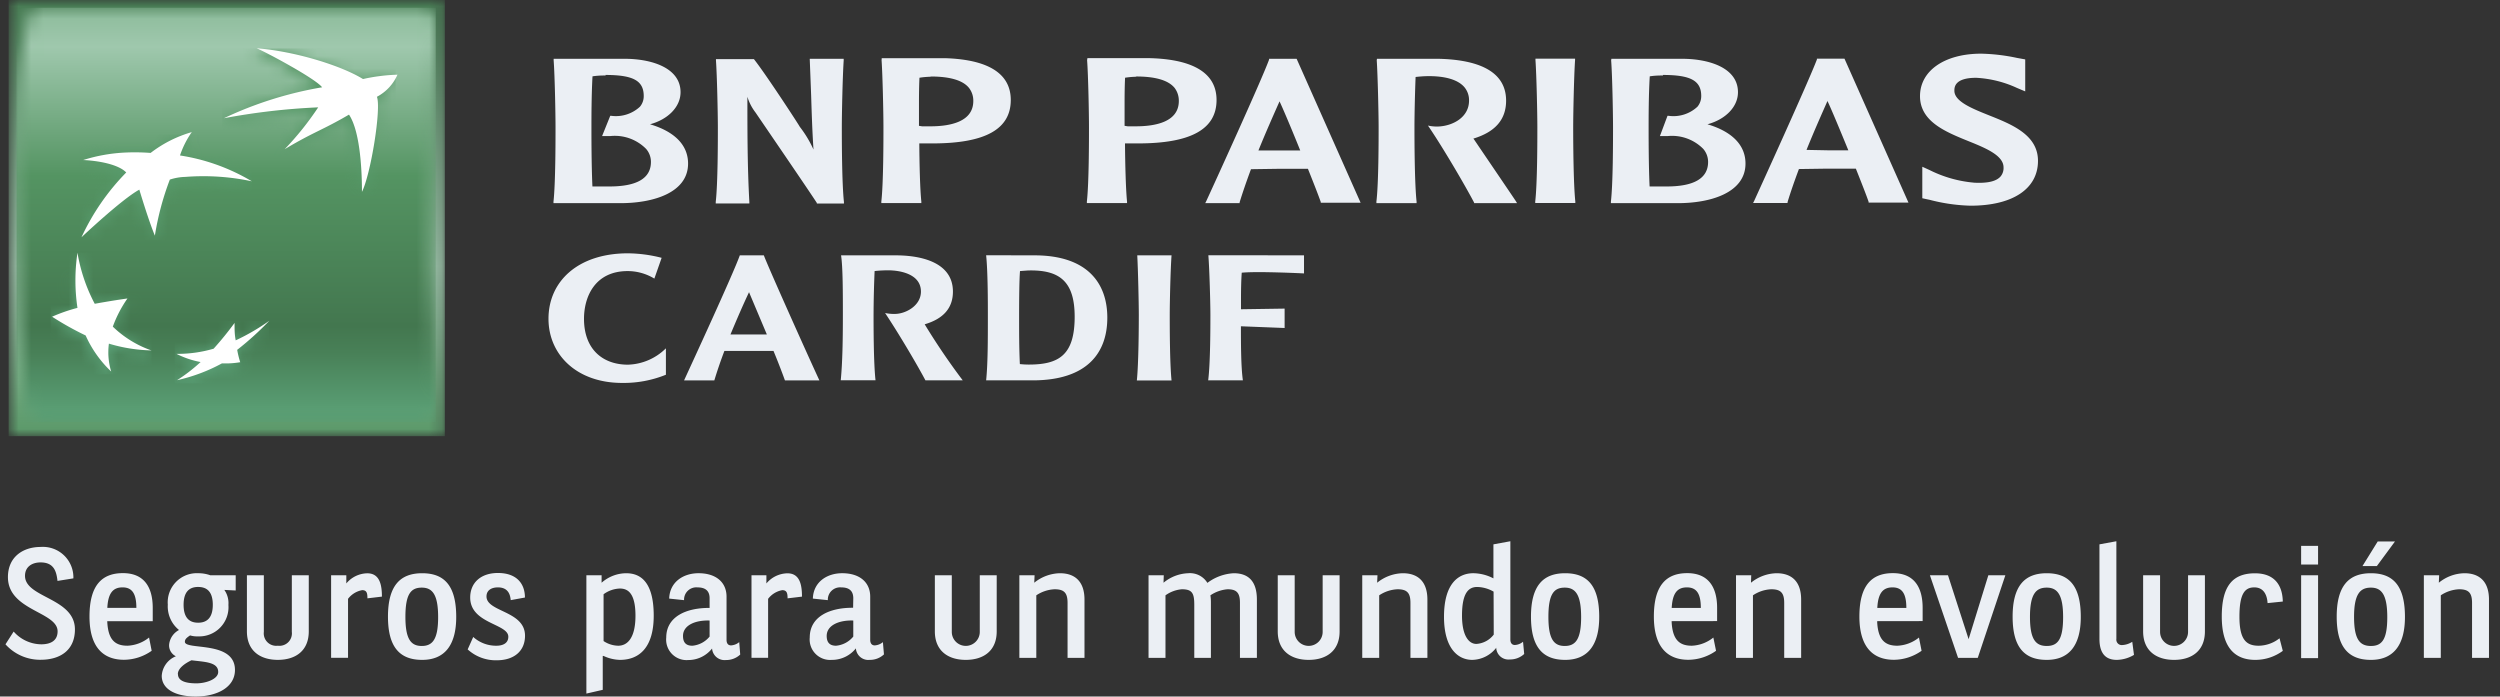 <svg width="201" height="56" fill="none" xmlns="http://www.w3.org/2000/svg"><rect width="100%" height="100%" fill="#333333" stroke="none"/><g clip-path="url(#clip0_557_7576)"><mask id="a" style="mask-type:luminance" maskUnits="userSpaceOnUse" x="0" y="0" width="36" height="36"><path d="M.695 0h35.069v35.068H.695V0z" fill="#fff"/></mask><g mask="url(#a)"><path d="M.695 0h35.069v35.068H.695V0z" fill="url(#paint0_linear_557_7576)"/></g><mask id="b" style="mask-type:luminance" maskUnits="userSpaceOnUse" x="1" y="0" width="35" height="34"><path d="M3.433.618c-.658 0-1.125.573-1.23 1.375 0 0-.875 4.605-.875 14.38a131.87 131.87 0 00.875 16.176c.085.776.552 1.381 1.23 1.381H33.79a1.276 1.276 0 001.23-1.381s-.342-7.493-.342-14.788.342-15.788.342-15.788A1.316 1.316 0 0033.79.618H3.433z" fill="#fff"/></mask><g mask="url(#b)"><path d="M1.328.618h33.707V33.93H1.328V.618z" fill="url(#paint1_linear_557_7576)"/></g><mask id="c" style="mask-type:luminance" maskUnits="userSpaceOnUse" x="17" y="3" width="15" height="13"><path d="M20.484 4.138c.953.4 4.802 2.48 5.262 3.144a32.371 32.371 0 00-7.782 2.237l-.118.243a53.527 53.527 0 017.59-.875 23.827 23.827 0 01-2.584 3.105l-.112.263c2.348-1.414 3.013-1.513 5.184-2.782.815 1.21 1.012 4 1.045 6.216.704-1.408 1.56-6.697 1.204-7.65 1.44-.987 1.638-1.783 1.638-1.783a13.36 13.36 0 00-2.763.362 25.18 25.18 0 00-8.453-2.724l-.111.244z" fill="#fff"/></mask><g mask="url(#c)"><path d="M17.86 3.894h13.952V15.69H17.859V3.894z" fill="url(#paint2_linear_557_7576)"/></g><mask id="d" style="mask-type:luminance" maskUnits="userSpaceOnUse" x="4" y="20" width="9" height="11"><path d="M6.116 20.57a14.67 14.67 0 000 4.427c-.648.116-1.287.274-1.914.474l-.112.236a23.93 23.93 0 002.697 1.48 9.156 9.156 0 002.052 2.908l.112-.243a5.262 5.262 0 01-.302-1.974 12.87 12.87 0 003.447.553l.111-.25a9.21 9.21 0 01-3.216-1.678 9.208 9.208 0 011.177-2.262l.112-.244c-.987.145-1.888.513-2.743.658-.658-1.184-.934-2.809-1.276-4.355l-.145.27z" fill="#fff"/></mask><g mask="url(#d)"><path d="M4.076 20.32h8.111v9.775h-8.11V20.32z" fill="url(#paint3_linear_557_7576)"/></g><mask id="e" style="mask-type:luminance" maskUnits="userSpaceOnUse" x="6" y="10" width="15" height="10"><path d="M11.99 12.498a18.966 18.966 0 00-1.973-.032 19.24 19.24 0 00-3.335.361l-.105.244c1.19.053 2.829.368 3.454 1a18.715 18.715 0 00-3.605 5.243s3.289-3.06 4.67-3.816c0 0 .737 2.46 1.25 3.69l.112-.243a20.64 20.64 0 011.098-4.256c.405-.137.83-.21 1.257-.217a19.188 19.188 0 015.322.342l.111-.237a19.076 19.076 0 00-5.887-1.835h.086c.226-.66.505-1.3.835-1.914a9.703 9.703 0 00-3.29 1.71" fill="#fff"/></mask><g mask="url(#e)"><path d="M6.426 10.815h13.82v8.492H6.427v-8.492z" fill="url(#paint4_linear_557_7576)"/></g><mask id="f" style="mask-type:luminance" maskUnits="userSpaceOnUse" x="14" y="25" width="8" height="6"><path d="M18.811 27.628a40.78 40.78 0 01-.098-1.42 29.97 29.97 0 01-1.671 2.078c-.69.152-1.399.21-2.105.171h-.776l-.112.244c.613.308 1.266.53 1.94.657-.564.448-1.16.855-1.782 1.217l-.112.244a14.027 14.027 0 003.611-1.362c.489.026.979-.002 1.46-.085l.12-.244c-.073-.25-.29-.401-.356-.743.905-.72 1.76-1.5 2.559-2.335l.118-.25a21.552 21.552 0 01-2.796 1.828z" fill="#fff"/></mask><g mask="url(#f)"><path d="M14.049 25.8h7.578v5.025h-7.578V25.8z" fill="url(#paint5_linear_557_7576)"/></g><path d="M28.068 9.21c-2.164 1.269-2.828 1.38-5.183 2.789a23.954 23.954 0 002.697-3.368 53.547 53.547 0 00-7.578.874 30.156 30.156 0 017.893-2.486c-.48-.658-4.328-2.737-5.262-3.138 3.046.237 6.769 1.375 8.551 2.474.91-.205 1.838-.322 2.77-.35a3.677 3.677 0 01-1.651 1.777c.362.96-.5 6.243-1.204 7.644 0-2.21-.224-5-1.046-6.217m-15.86 18.972a8.473 8.473 0 01-3.125-1.92 9.688 9.688 0 011.178-2.264 67.219 67.219 0 00-2.631.428 13.512 13.512 0 01-1.388-4.105c-.22 1.47-.22 2.964 0 4.434-.698.18-1.38.418-2.04.71a24.5 24.5 0 002.697 1.507 9.123 9.123 0 002.053 2.9 5.322 5.322 0 01-.184-2.243c1.116.339 2.274.522 3.44.546m3.237-17.57a7.283 7.283 0 00-.96 1.895 15.973 15.973 0 015.775 2.078 18.67 18.67 0 00-5.335-.355c-.427.01-.85.083-1.257.217a22.477 22.477 0 00-1.203 4.506c-.514-1.23-1.25-3.697-1.25-3.697-1.401.757-4.651 3.829-4.651 3.829a18.563 18.563 0 013.598-5.21c-.625-.658-2.263-.948-3.46-1a13.229 13.229 0 013.447-.605 16.877 16.877 0 011.974.033 9.9 9.9 0 013.328-1.678m3.42 15.347a25.734 25.734 0 01-1.683 2.072 10.29 10.29 0 01-2.987.415 7.25 7.25 0 001.94.657 13.212 13.212 0 01-1.894 1.46 13.813 13.813 0 003.612-1.354c.49.02.982-.01 1.467-.092a8.13 8.13 0 01-.244-.994c.918-.717 1.782-1.5 2.585-2.341a17.331 17.331 0 01-2.703 1.578c-.092-.46-.092-.868-.092-1.4z" fill="#fff"/><path d="M4.623 46.705c-.085-.75-.276-1.487-1.362-1.487-.657 0-1.25.33-1.25 1.08 0 1.775 4.013 1.762 4.013 4.308 0 1.625-1.125 2.44-2.763 2.44A3.743 3.743 0 01.44 51.803l.658-1.026a3.005 3.005 0 002.217 1.026c.77 0 1.316-.302 1.316-1.04.006-1.585-3.993-1.663-3.993-4.36 0-1.652 1.236-2.428 2.631-2.428A2.452 2.452 0 015.9 46.501l-1.276.204zm4 3.236c.059 1.533.658 1.974 1.625 1.974a2.966 2.966 0 001.736-.658l.21 1.066a3.901 3.901 0 01-2.223.723c-1.65 0-2.776-.986-2.776-3.48 0-2.493.987-3.486 2.69-3.486 1.704 0 2.395 1.132 2.395 2.796v1.066H8.623zm2.341-1.065c0-1.125-.328-1.651-1.111-1.651-.783 0-1.165.486-1.224 1.65h2.335zm7.986-1.401l-.914-.046c.248.352.364.78.329 1.21a2.349 2.349 0 01-2.427 2.526 1.972 1.972 0 01-.658-.079c-.25.178-.415.29-.415.513 0 .704 4.026-.125 4.026 2.263 0 1.44-1.513 2.138-3.15 2.138-1.639 0-2.737-.599-2.737-1.664a1.815 1.815 0 011.138-1.572.973.973 0 01-.546-.935 1.5 1.5 0 01.796-1.177 2.44 2.44 0 01-.901-2.04 2.342 2.342 0 012.46-2.525c.325 0 .648.055.954.164h2.045v1.224zm-4.644 6.716c0 .599.71.75 1.487.75.776 0 1.75-.342 1.75-.915 0-.815-1.119-.802-2.145-.94-.54.25-1.098.658-1.098 1.105m1.631-7c-.723 0-1.17.409-1.17 1.435s.447 1.44 1.17 1.44c.724 0 1.178-.414 1.178-1.44s-.448-1.434-1.178-1.434zm5.282-.94v4.552a1 1 0 001.125 1.112 1 1 0 001.125-1.112v-4.552h1.362v4.513c0 1.552-1.053 2.289-2.487 2.289-1.434 0-2.486-.737-2.486-2.29v-4.512h1.361zm6.631 0v.658a2.244 2.244 0 011.684-.816c.987 0 1.178.901 1.178 1.875l-1.165.138c0-.401-.046-.658-.42-.658-.454.082-.86.331-1.139.698v4.742h-1.361v-6.637h1.223zM36.68 49.6c0 2.303-.954 3.454-2.737 3.454-1.783 0-2.75-1-2.75-3.473 0-2.474.96-3.493 2.75-3.493s2.737 1.006 2.737 3.512zm-4.085 0c0 1.796.447 2.336 1.315 2.336.869 0 1.316-.54 1.316-2.316 0-1.776-.434-2.375-1.316-2.375-.881 0-1.315.527-1.315 2.355zm8.466-1.348c-.046-.585-.31-1.026-1.027-1.026-.52 0-.92.23-.92.73 0 1.256 3.098 1.145 3.098 3.157 0 1.204-.849 1.974-2.276 1.974a3.349 3.349 0 01-2.335-.875l.447-1a2.73 2.73 0 001.861.704c.52 0 .96-.197.96-.724 0-1.052-3.065-1.039-3.065-3.15 0-1.178.843-1.974 2.23-1.974 1.533 0 2.171.888 2.171 1.973l-1.144.21zm7.4 4.486v2.724l-1.316.302v-9.512h1.224v.599a3.02 3.02 0 011.974-.763c1.124 0 2.216.657 2.216 3.414 0 2.578-1.177 3.552-2.716 3.552a3.29 3.29 0 01-1.316-.316m0-1.197a2.18 2.18 0 001.177.375c.73 0 1.388-.605 1.388-2.414 0-1.81-.611-2.184-1.25-2.184a2.335 2.335 0 00-1.315.46v3.763zm8.525-3.44c0-.658-.414-.875-.973-.875a.987.987 0 00-1.08 1.026l-1.196-.125c.04-1.316 1.111-2.04 2.361-2.04 1.375 0 2.25.705 2.25 1.889v3.466c0 .31.145.448.362.448.242-.015.473-.107.657-.264l.08 1a1.645 1.645 0 01-1.152.441 1.007 1.007 0 01-1.111-.927 2.433 2.433 0 01-1.908.927 1.644 1.644 0 01-1.776-1.802c0-1.698 1.625-2.401 3.486-2.388V48.1zm0 1.789c-1.164-.04-2.138.388-2.138 1.237 0 .513.224.789.75.789a2.013 2.013 0 001.388-.737v-1.29zm4.566-3.638v.658a2.255 2.255 0 011.69-.816c.987 0 1.171.901 1.171 1.875l-1.158.138c0-.401-.052-.658-.427-.658a1.84 1.84 0 00-1.138.698v4.742H60.42v-6.637h1.198zm6.986 1.849c0-.658-.408-.875-.974-.875a.987.987 0 00-1.072 1.026l-1.204-.125c.04-1.316 1.112-2.04 2.361-2.04 1.375 0 2.25.705 2.25 1.889v3.466c0 .31.151.448.362.448a1.11 1.11 0 00.658-.264l.085.987c-.31.29-.72.448-1.144.441a1 1 0 01-1.112-.927 2.447 2.447 0 01-1.934.927 1.645 1.645 0 01-1.776-1.802c0-1.698 1.625-2.401 3.486-2.388l.014-.763zm0 1.789c-1.158-.04-2.138.388-2.138 1.237 0 .513.23.789.75.789a2.014 2.014 0 001.388-.737v-1.29zm7.92-3.638v4.552a1.124 1.124 0 102.25 0v-4.552h1.361v4.513c0 1.552-1.052 2.289-2.487 2.289-1.434 0-2.486-.737-2.486-2.29v-4.512h1.362zm6.63.599a3.381 3.381 0 012.066-.763c1.197 0 1.973.657 1.973 2.118v4.684h-1.361v-4.414c0-.81-.276-1.099-1.04-1.099a2.868 2.868 0 00-1.473.487v5.026h-1.362v-6.64h1.224l-.027.599zm10.394 0a3.289 3.289 0 011.973-.763 1.644 1.644 0 011.553.776 3.849 3.849 0 012.118-.776c1.191 0 1.862.657 1.862 2.118v4.684h-1.362v-4.447c0-.83-.322-1.066-1-1.066a2.869 2.869 0 00-1.375.487c.027.178.04.359.04.54v4.486H96.02v-4.263c0-.934-.17-1.25-1-1.25a2.63 2.63 0 00-1.315.487v5.026h-1.362v-6.64h1.224l-.02.599zm10.545-.599v4.552a1.124 1.124 0 102.249 0v-4.552h1.362v4.513c0 1.552-1.052 2.289-2.486 2.289-1.434 0-2.487-.737-2.487-2.29v-4.512h1.362zm6.631.599a3.38 3.38 0 012.065-.763c1.197 0 1.974.657 1.974 2.118v4.684H113.4v-4.414c0-.81-.276-1.099-1.039-1.099a2.868 2.868 0 00-1.474.487v5.026h-1.362v-6.64h1.224l-.026.599zm9.558 5.25a2.503 2.503 0 01-1.915.953c-1.072 0-2.269-.829-2.269-3.467s1.131-3.5 2.361-3.5c.563.01 1.115.151 1.612.415v-2.736l1.362-.25v7.893c0 .31.145.448.362.448a1.09 1.09 0 00.657-.263l.093.986a1.66 1.66 0 01-1.152.441.987.987 0 01-1.098-.954m-.211-4.5a2.742 2.742 0 00-1.315-.374c-.658 0-1.224.414-1.224 2.302 0 1.625.553 2.276 1.151 2.276a1.901 1.901 0 001.401-.75l-.013-3.453zm8.493 2.033c0 2.303-.954 3.454-2.737 3.454-1.782 0-2.749-1-2.749-3.473 0-2.474.96-3.493 2.749-3.493 1.789 0 2.737 1.006 2.737 3.512zm-4.085 0c0 1.796.447 2.336 1.315 2.336.869 0 1.316-.54 1.316-2.316 0-1.776-.434-2.375-1.316-2.375-.881 0-1.315.527-1.315 2.355zm9.906.343c.06 1.532.658 1.973 1.625 1.973a2.945 2.945 0 001.73-.658l.217 1.066a3.897 3.897 0 01-2.223.723c-1.651 0-2.776-.986-2.776-3.48 0-2.493.987-3.486 2.684-3.486s2.401 1.125 2.401 2.79v1.065l-3.658.006zm2.349-1.066c0-1.125-.329-1.651-1.118-1.651-.79 0-1.158.486-1.224 1.65h2.342zm4.032-2.026a3.375 3.375 0 012.059-.763c1.204 0 1.974.657 1.974 2.118v4.684h-1.362v-4.414c0-.81-.276-1.099-1.039-1.099a2.85 2.85 0 00-1.474.487v5.026h-1.362v-6.64h1.224l-.02.599zm10.144 3.091c.059 1.533.658 1.974 1.625 1.974a2.964 2.964 0 001.736-.658l.211 1.066a3.903 3.903 0 01-2.224.723c-1.651 0-2.776-.986-2.776-3.48 0-2.493.987-3.486 2.691-3.486 1.704 0 2.394 1.125 2.394 2.79v1.065l-3.657.006zm2.348-1.065c0-1.125-.329-1.651-1.112-1.651-.782 0-1.164.486-1.223 1.65h2.335zm3.348-2.625l1.658 5.138 1.586-5.138h1.368l-2.217 6.638h-1.585l-2.263-6.638h1.453zm10.677 3.348c0 2.303-.947 3.454-2.737 3.454-1.789 0-2.743-1-2.743-3.473 0-2.474.961-3.493 2.743-3.493 1.783 0 2.737 1.006 2.737 3.512zm-4.085 0c0 1.796.454 2.336 1.348 2.336.895 0 1.316-.54 1.316-2.316 0-1.776-.441-2.375-1.316-2.375s-1.348.527-1.348 2.355zm6.946-6.084v7.847a.443.443 0 00.112.364.43.43 0 00.355.136 1.64 1.64 0 00.81-.263l.138 1.053a2.776 2.776 0 01-1.388.401c-1.112 0-1.388-.816-1.388-1.69v-7.598l1.361-.25zm3.513 2.736v4.552a1.125 1.125 0 002.25 0v-4.552h1.355v4.513c0 1.552-1.046 2.289-2.48 2.289s-2.487-.737-2.487-2.29v-4.512h1.362zm8.644 2.237c-.04-.658-.316-1.263-1.066-1.263s-1.197.48-1.197 2.355.566 2.335 1.552 2.335a2.755 2.755 0 001.671-.599l.263 1.013a3.722 3.722 0 01-2.21.724c-1.723 0-2.697-1.085-2.697-3.486 0-2.401.835-3.474 2.671-3.474 1.598 0 2.21.987 2.236 2.27l-1.223.125zm4.059-3.099h-1.362v-1.5h1.362v1.5zm0 7.526h-1.362V46.25h1.362v6.664zm6.986-3.316c0 2.303-.954 3.454-2.737 3.454-1.783 0-2.75-1-2.75-3.473 0-2.474.961-3.493 2.75-3.493 1.789 0 2.737 1.006 2.737 3.512zm-4.092 0c0 1.796.454 2.336 1.355 2.336s1.316-.54 1.316-2.316c0-1.776-.441-2.375-1.316-2.375s-1.355.527-1.355 2.355zm3.289-6.065l-1.454 1.974h-1.157l1.223-1.974h1.388zm3.526 3.316a3.341 3.341 0 012.059-.763c1.197 0 1.973.657 1.973 2.118v4.684h-1.361v-4.414c0-.81-.277-1.099-1.04-1.099a2.868 2.868 0 00-1.473.487v5.026h-1.362v-6.64h1.23l-.026.599zM44.513 4.842c.092 1.223.151 4.282.151 5.407s0 4.473-.164 5.966v.119h5.388c2.63 0 5.433-.836 5.433-3.184 0-1.474-1.066-2.566-3.059-3.158 1.46-.394 2.454-1.407 2.454-2.578 0-1.908-2.197-2.632-4.256-2.684h-5.947v.112zm4.158 1.184c2.25 0 3.085.467 3.085 1.697.004.312-.104.615-.303.855a2.835 2.835 0 01-2.335.73h-.053l-.657 1.632h.657a3.533 3.533 0 012.882 1.032c.252.29.39.662.388 1.046 0 1.316-1.125 1.974-3.342 1.974h-1.362c-.079-1.698-.079-4.013-.079-4.697 0-.81 0-2.631.086-4.158a6.15 6.15 0 011.059-.065M67.734 4.73h-2.631l.112 2.914c.046 1.454.092 2.94.19 4.38A9.059 9.059 0 0064.3 10.19c0-.046-2.736-4.243-3.683-5.434h-3.053v.105c.086 1.224.152 4.283.152 5.407 0 1.027 0 4.48-.171 5.967v.125h2.703v-.119c-.158-2.841-.158-5.696-.158-8.459.141.46.364.89.658 1.27.046.072 4.69 6.86 4.927 7.268v.046h2.178v-.125c-.165-1.493-.171-4.94-.171-5.966 0-1.125.065-4.184.15-5.407V4.73h-.098zm3.145.105c.085 1.23.15 4.282.15 5.407 0 1.026 0 4.473-.17 5.967v.118h3.217v-.118c-.112-1.066-.152-3.105-.165-4.678h1.046c4.25 0 6.309-1.138 6.309-3.492 0-2.691-2.895-3.29-5.316-3.362h-5.058l-.013.158zm3.947 1.316c1.506 0 2.572.289 3.078.914.235.302.358.676.349 1.059 0 1.677-1.875 2.033-3.454 2.033h-.658l-.256-.04V8.65c0-.743 0-1.592.04-2.4.295-.047.594-.073.894-.08m12.584-1.335c.092 1.23.151 4.282.151 5.407 0 1.026 0 4.473-.17 5.967v.118h3.23v-.118c-.106-1.066-.152-3.105-.165-4.678h1.046c4.242 0 6.315-1.138 6.315-3.492 0-2.691-2.895-3.29-5.322-3.362h-5.059l-.026.158zM91.35 6.15c1.506 0 2.572.289 3.085.914.23.304.35.678.342 1.059 0 1.677-1.875 2.033-3.454 2.033h-.657l-.25-.04V8.644c0-.744 0-1.586.04-2.395.295-.046.594-.072.894-.079m10.742-1.44h-.059v.065c-.599 1.645-4.454 10.085-5.052 11.38l-.08.159h2.764v-.066c.243-.79.552-1.69.914-2.664l2.283-.033h2.295c.5 1.25.869 2.197 1.033 2.67v.06h3.204L104.25 4.73h-2.158zm.783 3.42c.256.54.921 2.099 1.664 3.947h-3.361c.598-1.473 1.19-2.802 1.697-3.947zm7.815-3.315c.079 1.223.151 4.282.151 5.407 0 1.026 0 4.48-.178 5.967v.125h3.23v-.125c-.164-1.494-.171-4.94-.171-5.967 0-.802.033-2.631.092-4.052.263-.033.625-.06.869-.066 1.506-.033 2.572.29 3.078.915.236.299.36.671.349 1.052 0 1.316-1.257 2.013-2.427 2.079-.22.01-.441 0-.658-.033l-.217-.04.138.204c1.131 1.678 2.848 4.605 3.572 5.987v.046h3.453l-.105-.171c-.118-.191-2.381-3.513-3.342-4.934l-.066-.086c1.757-.532 2.632-1.532 2.632-3.052 0-2.69-2.895-3.289-5.322-3.361h-5.059l-.019.105zm15.833-.118h-3.072v.111c.086 1.23.152 4.29.152 5.414 0 1.02 0 4.467-.171 5.96v.118h3.223v-.118c-.158-1.493-.171-4.94-.171-5.96 0-1.125.066-4.184.151-5.414v-.111h-.112zm3.013.125c.092 1.223.151 4.282.151 5.407s0 4.473-.171 5.966v.119h5.381c2.632 0 5.44-.836 5.44-3.184 0-1.474-1.065-2.566-3.058-3.158 1.46-.394 2.453-1.407 2.453-2.578 0-1.908-2.19-2.632-4.256-2.684h-5.92l-.02.112zm4.158 1.184c2.249 0 3.085.467 3.085 1.697a1.32 1.32 0 01-.303.855 2.829 2.829 0 01-2.348.73h-.06l-.611 1.632h.625a3.531 3.531 0 012.861 1.032c.25.292.388.662.388 1.046 0 1.316-1.125 1.974-3.335 1.974h-1.368c-.079-1.698-.079-4.013-.079-4.697 0-.816 0-2.631.092-4.158.348-.052.7-.074 1.053-.065m14.557-1.355h-2.171v.065c-.658 1.75-4.716 10.65-5.052 11.387l-.079.151h2.77v-.065c.236-.79.552-1.69.914-2.664l2.283-.033h2.295c.5 1.256.869 2.197 1.027 2.67v.06h3.203l-5.144-11.571h-.046zm-1.316 3.42c.264.546.915 2.099 1.671 3.947h-1.671l-1.69-.033c.592-1.473 1.184-2.796 1.69-3.947m7.434-.375c0 2.04 2.052 2.868 3.861 3.605 1.408.566 2.855 1.158 2.855 2.125.014.256-.065.508-.224.71-.335.402-1.026.573-2.118.52a9.906 9.906 0 01-3.624-1.026l-.566-.257v2.533l.362.079.223.046a14.34 14.34 0 003.289.474c3.395 0 5.427-1.356 5.427-3.605 0-2.092-2.098-2.928-3.946-3.664-1.362-.546-2.776-1.112-2.776-1.974 0-.263 0-1.04 1.749-1.04a8.916 8.916 0 013.289.817l.658.276V4.776l-.658-.119a15.335 15.335 0 00-2.887-.342c-2.941 0-4.914 1.375-4.914 3.414zM52.611 22.4a4.13 4.13 0 00-2.144-.605c-2.632 0-3.513 2.065-3.513 3.835 0 2.453 1.506 3.69 3.532 3.69a4.512 4.512 0 003.053-1.316v2.125a9.04 9.04 0 01-3.52.658c-3.644 0-5.92-2.27-5.92-5.157 0-3.04 2.407-5.263 6.387-5.263.915.01 1.825.131 2.71.362l-.585 1.67zm8.802-1.869c.388 1.033 3.69 8.388 4.466 10.052h-2.77a56.39 56.39 0 00-.92-2.368h-3.947a36.29 36.29 0 00-.81 2.368H55c.572-1.25 3.947-8.552 4.48-10.052h1.934zm.243 6.362l-1.434-3.401c-.46.973-.96 2.124-1.493 3.4h2.927zM72.01 20.53c2.112 0 4.605.591 4.605 2.914 0 1.315-.757 2.184-2.27 2.63a53.996 53.996 0 003.06 4.507h-3c-.658-1.25-2.152-3.776-3.244-5.414.256.053.516.078.777.073.874 0 2.105-.658 2.105-1.796 0-1.448-1.75-1.71-2.632-1.71-.364 0-.729.019-1.092.059a88.738 88.738 0 00-.085 3.519c0 .888 0 3.861.158 5.262h-2.796c.138-1.394.171-3.19.171-5.262 0-1.75 0-3.848-.145-4.782h4.388zm11.163 0c4.236 0 5.855 2.223 5.855 5.012 0 2.79-1.579 5.039-6.013 5.039h-3.73c.139-1.349.139-3.204.139-5.263 0-.973 0-3.486-.139-4.795l3.888.006zm-1.164 1.263c-.06.657-.073 2.368-.073 3.532 0 1.467 0 2.631.06 3.947.238.026.477.039.717.04 2.427 0 3.69-.764 3.69-3.849 0-2.94-1.316-3.776-3.75-3.717l-.644.047zm12.183-1.264c-.086 1.165-.145 3.803-.145 4.796 0 .875 0 3.861.145 5.262h-2.79c.145-1.394.158-4.38.158-5.262 0-.881-.059-3.631-.125-4.796h2.757zm10.65 0v1.454a92.567 92.567 0 00-3.414-.105c-.487 0-1.033 0-1.592.046-.046.618-.06 1.395-.06 2.066v.875l3.507-.053v1.559l-3.513-.138c0 1.276 0 3.256.158 4.348h-2.79c.178-1.395.178-4.381.178-5.263 0-.881-.072-3.63-.164-4.795l7.69.006z" fill="#EBEFF4"/></g><defs><linearGradient id="paint0_linear_557_7576" x1="18.004" y1="-.806" x2="18.004" y2="36.21" gradientUnits="userSpaceOnUse"><stop stop-color="#43774F"/><stop offset=".6" stop-color="#9FC8AD"/><stop offset="1" stop-color="#549462"/></linearGradient><linearGradient id="paint1_linear_557_7576" x1="18.538" y1="-8.729" x2="18.538" y2="32.871" gradientUnits="userSpaceOnUse"><stop stop-color="#549462"/><stop offset=".3" stop-color="#9FC8AD"/><stop offset=".55" stop-color="#549462"/><stop offset=".84" stop-color="#43774F"/><stop offset=".89" stop-color="#488057"/><stop offset=".98" stop-color="#56986E"/><stop offset="1" stop-color="#599D73"/></linearGradient><linearGradient id="paint2_linear_557_7576" x1="24.929" y1="30.556" x2="24.929" y2="3.638" gradientUnits="userSpaceOnUse"><stop stop-color="#5EA77E"/><stop offset="1" stop-color="#549462"/></linearGradient><linearGradient id="paint3_linear_557_7576" x1="8.387" y1="30.539" x2="8.387" y2="3.615" gradientUnits="userSpaceOnUse"><stop stop-color="#5EA77E"/><stop offset="1" stop-color="#549462"/></linearGradient><linearGradient id="paint4_linear_557_7576" x1="13.215" y1="30.579" x2="13.215" y2="3.667" gradientUnits="userSpaceOnUse"><stop stop-color="#5EA77E"/><stop offset="1" stop-color="#549462"/></linearGradient><linearGradient id="paint5_linear_557_7576" x1="17.941" y1="30.556" x2="17.941" y2="3.638" gradientUnits="userSpaceOnUse"><stop stop-color="#5EA77E"/><stop offset="1" stop-color="#549462"/></linearGradient><clipPath id="clip0_557_7576"><path fill="#fff" transform="translate(.44)" d="M0 0h199.648v56H0z"/></clipPath></defs></svg>